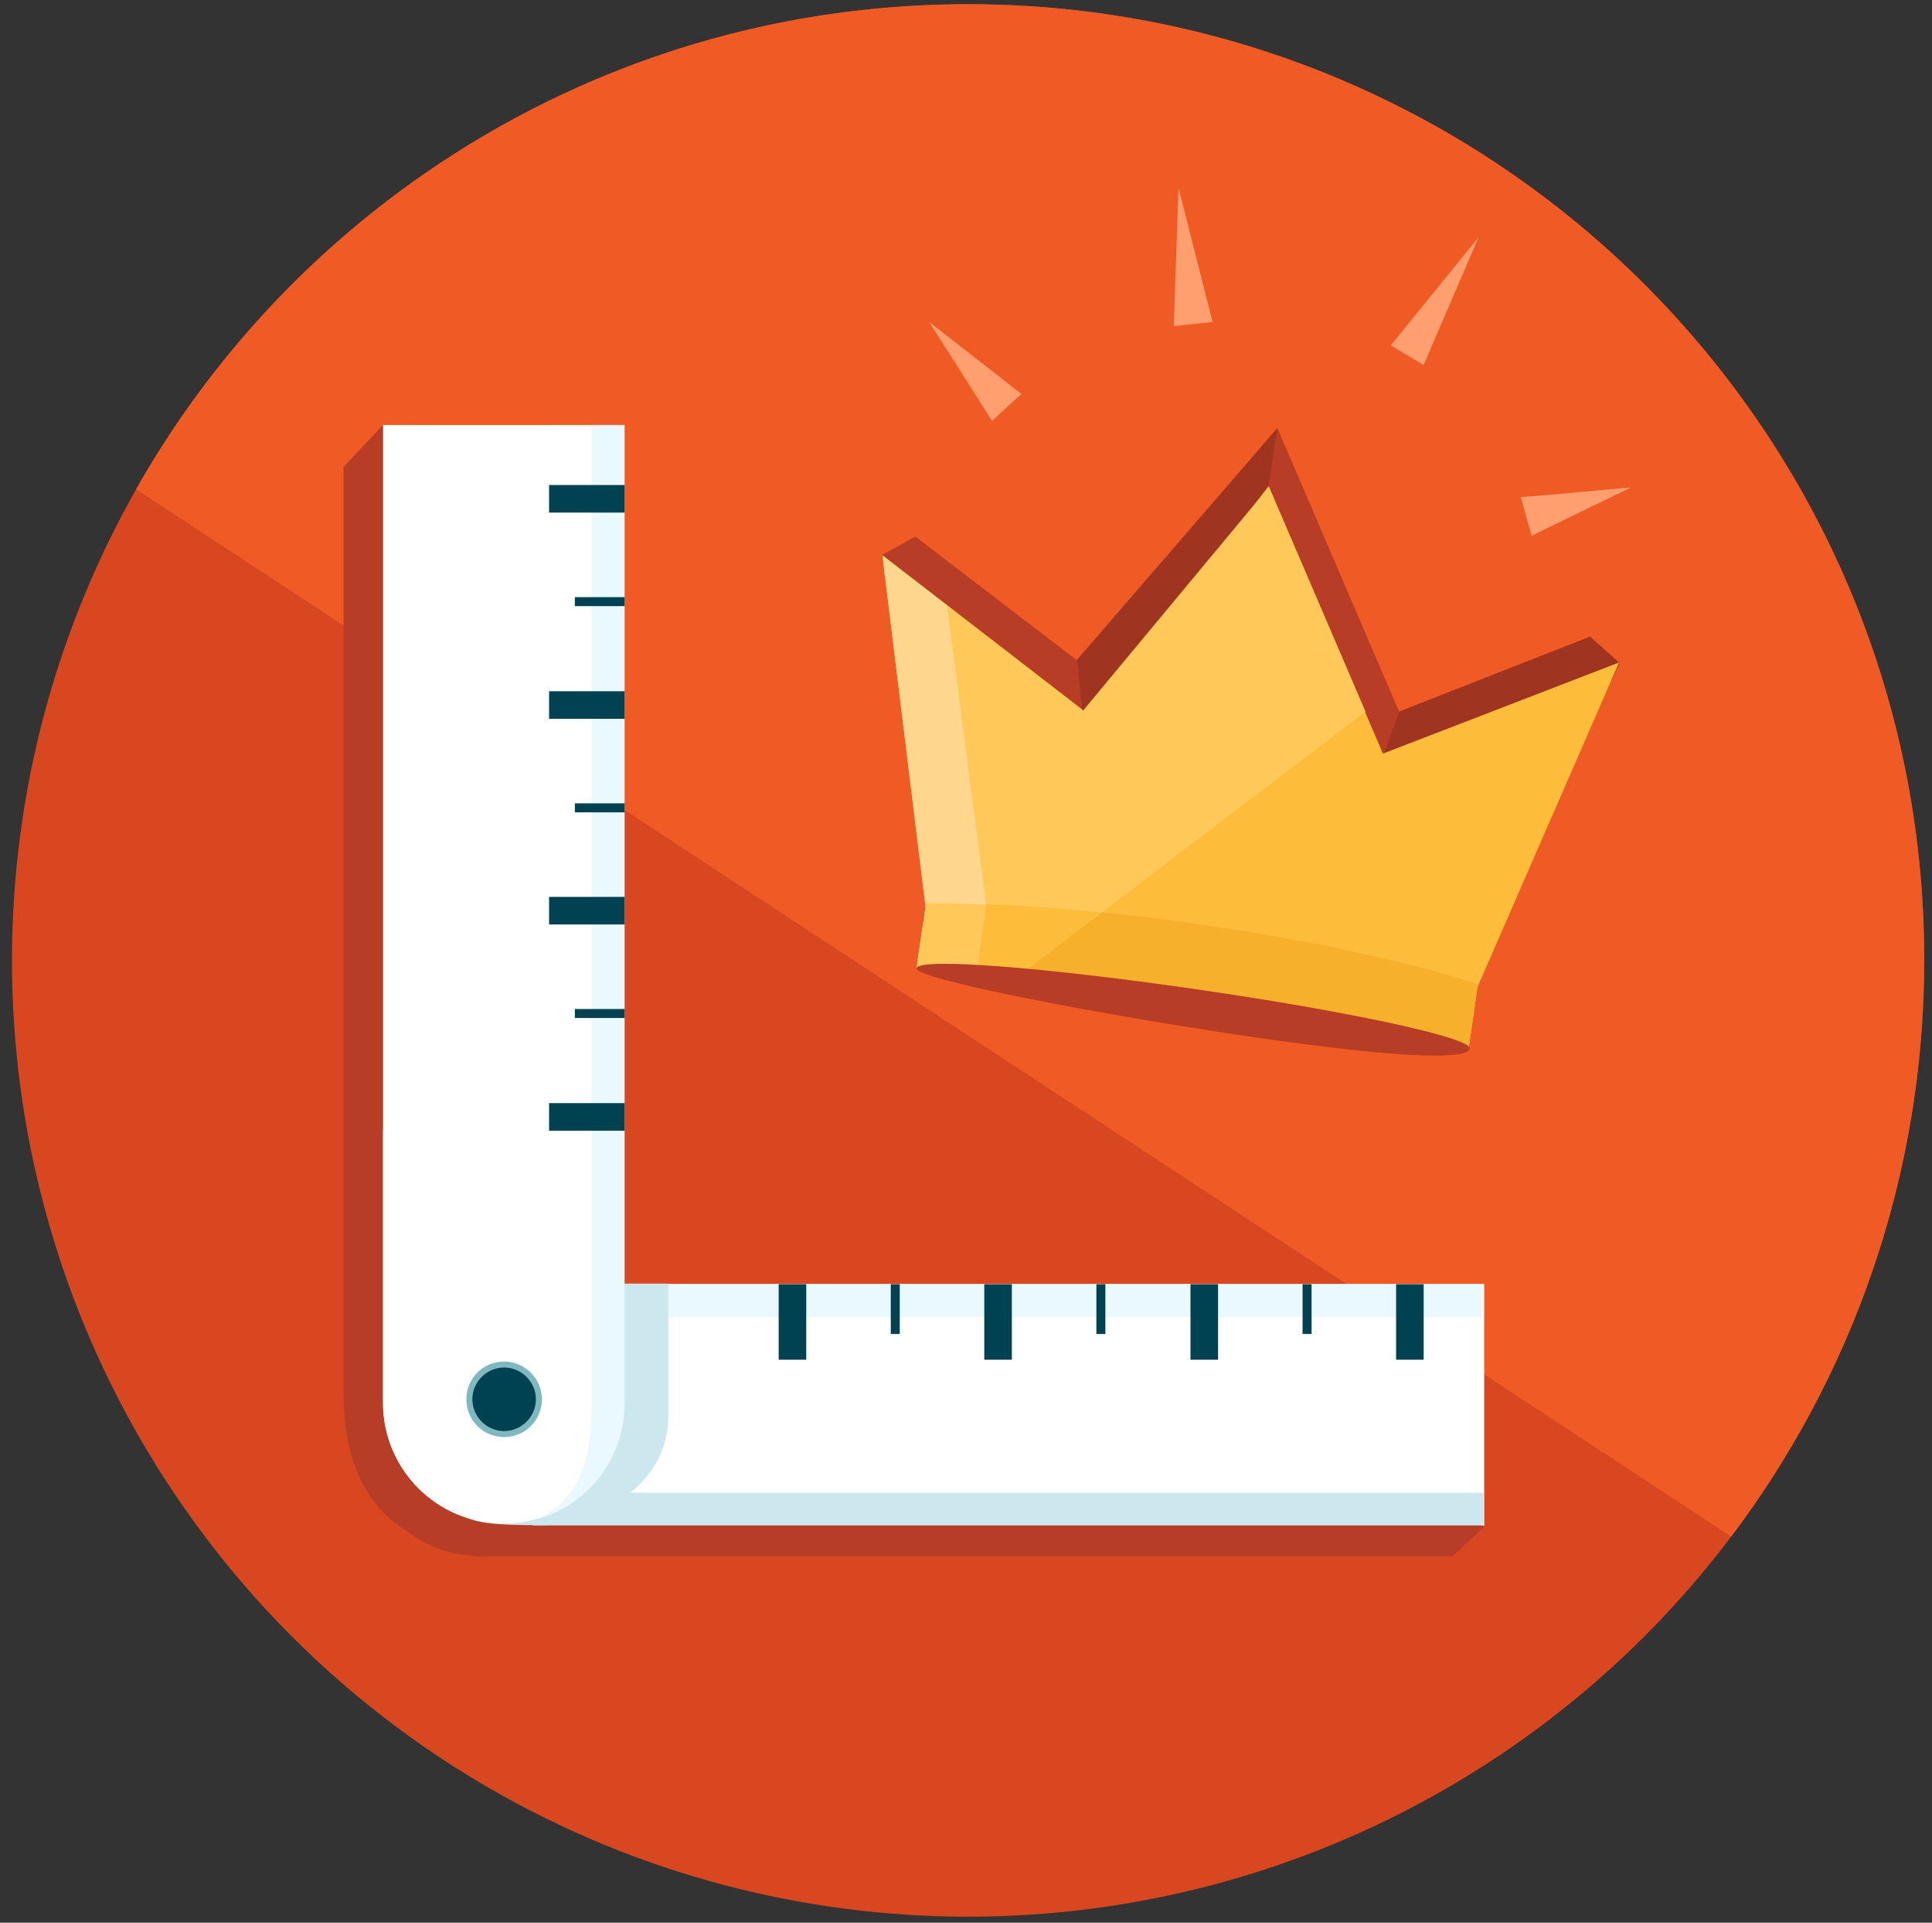 <?xml version="1.0" encoding="utf-8"?>
<!-- Generator: Adobe Illustrator 26.2.1, SVG Export Plug-In . SVG Version: 6.00 Build 0)  -->
<svg version="1.1" xmlns="http://www.w3.org/2000/svg" xmlns:xlink="http://www.w3.org/1999/xlink" x="0px" y="0px"
	 viewBox="0 0 322.3 320.7" style="enable-background:new 0 0 322.3 320.7;" xml:space="preserve">
<rect x="0" y="0" width="322.3" height="320.7" fill="#333333" stroke="none"/>
<style type="text/css">
	.st0{fill:#D94721;}
	.st1{fill:#F05A24;}
	.st2{fill:none;}
	.st3{fill:#B73D26;}
	.st4{fill:#FFFFFF;}
	.st5{fill:#E9F9FF;}
	.st6{fill:#CCE8EE;}
	.st7{fill:#004152;}
	.st8{fill:#80B8BF;}
	.st9{fill:#9F3521;}
	.st10{fill:#FDBD3A;}
	.st11{fill:#F6B02C;}
	.st12{fill:#FFC858;}
	.st13{fill:#FFD68D;}
	.st14{fill:#FF9E6E;}
</style>
<g id="Layer_1">
</g>
<g id="Layer_2">
</g>
<g id="Layer_3">
</g>
<g id="Layer_4">
	<g>
		<circle class="st0" cx="161.5" cy="160.2" r="159.5"/>
		<path class="st1" d="M22.7,81.6l266.1,174.7c20.2-26.8,32.2-60.1,32.2-96.2C321.1,72.1,249.6,0.7,161.5,0.7
			C101.9,0.7,50.1,33.3,22.7,81.6z"/>
		<circle class="st2" cx="161.5" cy="160.2" r="159.5"/>
		<path class="st2" d="M161.5,0.7C249.6,0.7,321,72.1,321,160.2s-71.4,159.5-159.5,159.5c-39.2,0-75.1-14.1-102.9-37.6
			c-1.7-1.4-3.3-2.9-5-4.3C21.9,248.5,2,206.6,2,160.2C2,72.1,73.4,0.7,161.5,0.7z"/>
		<path class="st3" d="M244.3,219.1h-10.1h-4.6h-14.2h-1.5h-14.2H195h-14.2h-1.5h-14.2h-4.6h-14.2h-1.5h-14.2h-15.4l-36.4-4.3
			c-9.8,2.3-18.8,13.4-18.8,24.6v0c0,2.4,0.5,4.8,1.3,7c0,0.1,0.1,0.2,0.1,0.2c0.2,0.5,0.4,0.9,0.6,1.3c0,0.1,0.1,0.1,0.1,0.2
			c0.9,1.8,2,3.5,3.3,4.9c0.1,0.1,0.2,0.2,0.3,0.3c0.3,0.3,0.5,0.5,0.8,0.8c0.2,0.1,0.3,0.3,0.5,0.4c0.3,0.2,0.5,0.5,0.8,0.7
			c0.2,0.2,0.4,0.3,0.6,0.5c0.3,0.2,0.5,0.4,0.8,0.6c0.3,0.2,0.6,0.3,0.8,0.5c0.3,0.2,0.6,0.4,0.9,0.5c0.4,0.2,0.9,0.4,1.3,0.6
			c0.2,0.1,0.4,0.2,0.7,0.3c0.4,0.1,0.7,0.3,1.1,0.4c0.2,0.1,0.5,0.1,0.7,0.2c0.4,0.1,0.7,0.2,1.1,0.3c0.2,0.1,0.5,0.1,0.7,0.1
			c0.4,0.1,0.8,0.1,1.3,0.2c0.2,0,0.4,0.1,0.6,0.1c0.6,0.1,1.3,0.1,1.9,0.1H115h127.3l5.3-4.9l-3.3-24.2v-5.7V219.1L244.3,219.1z
			 M77.8,233.9c3,0,5.5,2.4,5.5,5.5c0,3-2.4,5.5-5.5,5.5s-5.5-2.4-5.5-5.5C72.3,236.4,74.8,233.9,77.8,233.9z"/>
		<path class="st4" d="M247.5,214.2H84.4c-11.1,0-20.1,9-20.1,20.1v0c0,11.1,9,20.1,20.1,20.1h163.1V214.2z M82,228.9
			c3,0,5.4,2.4,5.4,5.4c0,3-2.4,5.4-5.4,5.4c-3,0-5.4-2.4-5.4-5.4C76.6,231.3,79,228.9,82,228.9z"/>
		<path class="st4" d="M102.1,219.8l145.5,34.7v-40.3H84.4c-11.1,0-20.1,9-20.1,20.1v0c0,11.1,9,20.1,20.1,20.1L102.1,219.8z
			 M82,239.8c-3,0-5.4-2.4-5.4-5.4c0-3,2.4-5.4,5.4-5.4c3,0,5.4,2.4,5.4,5.4C87.4,237.3,85,239.8,82,239.8z"/>
		<path class="st5" d="M65,228.8c2.4-8.5,10.1-14.6,19.4-14.6h163.1v5.5c0,0-153.3,0-164.3,0C72.3,219.7,67.5,223.6,65,228.8z"/>
		<path class="st6" d="M65,239.8c2.4,8.5,10.1,14.6,19.4,14.6h163.1V249c0,0-153.3,0-164.3,0C72.3,249,67.5,245.1,65,239.8z"/>
		<g>
			<rect x="182.9" y="214.2" class="st7" width="1.5" height="8.3"/>
			<rect x="148.6" y="214.2" class="st7" width="1.5" height="8.3"/>
			<rect x="164.2" y="214.2" class="st7" width="4.6" height="12.6"/>
			<rect x="198.6" y="214.2" class="st7" width="4.6" height="12.6"/>
			<rect x="129.9" y="214.2" class="st7" width="4.6" height="12.6"/>
			<rect x="232.9" y="214.2" class="st7" width="4.6" height="12.6"/>
			<rect x="217.3" y="214.2" class="st7" width="1.5" height="8.3"/>
		</g>
		<path class="st3" d="M99.3,74.1h-5.5H88l-24.1-3.2l-6.6,7v114c0,0,0,40.2,0,40.2c0,19.1,10.1,24.1,17.6,26.2
			c6.3,1.8,5,2.2,10.7-1.5c4.9-3.2,18.1-13.8,18.5-20.5c0,0-4.8-44.6-4.8-44.6v-4.6v-14.1v-1.5v-14.1v-4.6v-14.1v-1.5v-14.1v-4.6
			v-14.1v-1.5V88.7v-4.6L99.3,74.1L99.3,74.1z M79.2,245.1c-3,0-5.4-2.4-5.4-5.4c0-3,2.4-5.4,5.4-5.4c3,0,5.4,2.4,5.4,5.4
			C84.6,242.7,82.2,245.1,79.2,245.1z"/>
		<path class="st6" d="M95.2,214.1l-12,5.6c0,0-9,31.8-6.2,33.1s5.3,1.6,13.6,1.6c7.2,0,20.9-5.5,20.9-18.3c0-4.4,0-22,0-22H95.2z"
			/>
		<g>
			<path class="st4" d="M63.9,70.9V234c0,11.1,9,20.1,20.1,20.1h0c11.1,0,20.1-9,20.1-20.1V70.9H63.9z M84.1,241.9
				c-3,0-5.4-2.4-5.4-5.4s2.4-5.4,5.4-5.4s5.4,2.4,5.4,5.4S87.1,241.9,84.1,241.9z"/>
			<path class="st4" d="M63.9,234c0,11.1,9,20.1,20.1,20.1h0c11.1,0,20.1-9,20.1-20.1V70.9H92.9l-29,117.8V234z"/>
			<path class="st5" d="M89.6,253.4c8.5-2.4,14.6-10.1,14.6-19.4V70.9h-5.5c0,0,0,153.3,0,164.3C98.7,246.2,94.8,250.9,89.6,253.4z"
				/>
			<path class="st4" d="M78.6,253.4c-8.5-2.4-14.6-10.1-14.6-19.4V70.9h5.5c0,0,0,153.3,0,164.3C69.5,246.2,73.4,250.9,78.6,253.4z"
				/>
			<g>
				<rect x="95.9" y="134" class="st7" width="8.3" height="1.5"/>
				<rect x="95.9" y="168.3" class="st7" width="8.3" height="1.5"/>
				<rect x="91.6" y="149.6" class="st7" width="12.6" height="4.6"/>
				<rect x="91.6" y="115.3" class="st7" width="12.6" height="4.6"/>
				<rect x="91.6" y="184" class="st7" width="12.6" height="4.6"/>
				<rect x="91.6" y="80.9" class="st7" width="12.6" height="4.6"/>
				<rect x="95.9" y="99.6" class="st7" width="8.3" height="1.5"/>
			</g>
		</g>
		<g>
			<path class="st7" d="M84.1,239.2c-3.2,0-5.8-2.6-5.8-5.8s2.6-5.8,5.8-5.8c3.2,0,5.8,2.6,5.8,5.8S87.3,239.2,84.1,239.2z"/>
			<path class="st8" d="M84.1,228.1c2.9,0,5.3,2.4,5.3,5.3c0,2.9-2.4,5.3-5.3,5.3c-2.9,0-5.3-2.4-5.3-5.3
				C78.8,230.5,81.2,228.1,84.1,228.1 M84.1,227.1c-3.5,0-6.3,2.8-6.3,6.3s2.8,6.3,6.3,6.3s6.3-2.8,6.3-6.3S87.5,227.1,84.1,227.1
				L84.1,227.1z"/>
		</g>
		<g>
			<path class="st3" d="M233.4,118.7l-20.3-47.3l-33.5,38.7l-26.9-20.6l-5.6,3.1l8.3,51.3l-1.5,10.2c0.7,0,1.4,0,2.1,0
				c0.2,0,0.5,0,0.7,0c0.5,0,1,0,1.5,0c0.3,0,0.6,0,0.9,0c0.4,0,0.9,0,1.4,0c0.3,0,0.7,0,1.1,0c0.4,0,0.9,0,1.3,0c0.4,0,0.8,0,1.2,0
				c0.4,0,0.9,0,1.3,0.1c0.4,0,0.8,0,1.2,0.1c0.4,0,0.9,0,1.3,0.1c0.4,0,0.8,0,1.3,0.1c0.5,0,0.9,0.1,1.4,0.1c0.4,0,0.9,0.1,1.3,0.1
				l0,0c8.6,0.6,18.3,1.6,28.6,3.1c18.3,2.7,34.6,6.3,45.6,9.8l1.5-10.2l22.4-46.8l-4.8-4.4L233.4,118.7z"/>
			<polygon class="st9" points="258.3,135.4 270.2,110.6 265.3,106.2 233.4,118.7 229.6,129.3 			"/>
			<path class="st10" d="M152.9,161.4c11.6-0.2,28.2,1,46.5,3.6c18.3,2.7,34.6,6.3,45.6,9.8l1.5-10.2l23.6-54.1l-39.4,15.2
				l-19.1-44.6l-31,37.3l-33.4-25.8l7.2,58.6L152.9,161.4z"/>
			<polygon class="st9" points="211.6,81.1 213.1,71.4 179.7,110.1 180.8,121.8 			"/>
			<path class="st11" d="M201,154.3c-18.4-2.7-35.1-3.9-46.7-3.6l0.1,0.6l-1.5,10.2c11.6-0.2,28.2,1,46.5,3.6
				c18.3,2.7,34.6,6.3,45.6,9.8l1.5-10.2l0.2-0.5C235.8,160.6,219.4,157,201,154.3z"/>
			<path class="st12" d="M170.9,162l56.9-43.3l-16.1-37.5l-31,37.3l-33.4-25.8l7.2,58.6l-1.5,10.2C158,161.3,164.1,161.5,170.9,162z
				"/>
			<path class="st10" d="M170.9,162l12.8-9.8c-11.4-1.2-21.6-1.7-29.4-1.5l0.1,0.6l-1.5,10.2C158,161.3,164.1,161.5,170.9,162z"/>
			<path class="st13" d="M154.4,151.3l-1.5,10.2c2.9-0.1,6.2,0,9.6,0.1l0.6-0.8l1.4-10L158,101l-10.8-8.3L154.4,151.3z"/>
			<path class="st12" d="M154.3,150.7l0.1,0.6l-1.5,10.2c2.9-0.1,6.2,0,9.7,0.1l0.5-0.8l1.4-9.9
				C160.8,150.7,157.4,150.6,154.3,150.7z"/>
			<path class="st3" d="M245.2,174.9c-0.3,1.8-10.5,1.8-36-1.9c-25.5-3.7-56.6-9.7-56.3-11.5c0.3-1.8,21.1-0.2,46.6,3.5
				C225.1,168.7,245.5,173.1,245.2,174.9z"/>
		</g>
		<polygon class="st14" points="196.6,31.3 201.6,51 202.3,53.7 195.8,54.4 195.9,51.6 		"/>
		<polygon class="st14" points="155,53.7 168.1,63.9 170.4,65.7 165.5,70.2 163.9,67.7 		"/>
		<polygon class="st14" points="272.1,81.3 258.1,88.1 255.5,89.4 253.7,82.9 256.6,82.7 		"/>
		<polygon class="st14" points="246.7,39.5 238.6,58.3 237.5,60.9 232,57.6 233.8,55.4 		"/>
	</g>
</g>
<g id="Layer_5">
</g>
</svg>
